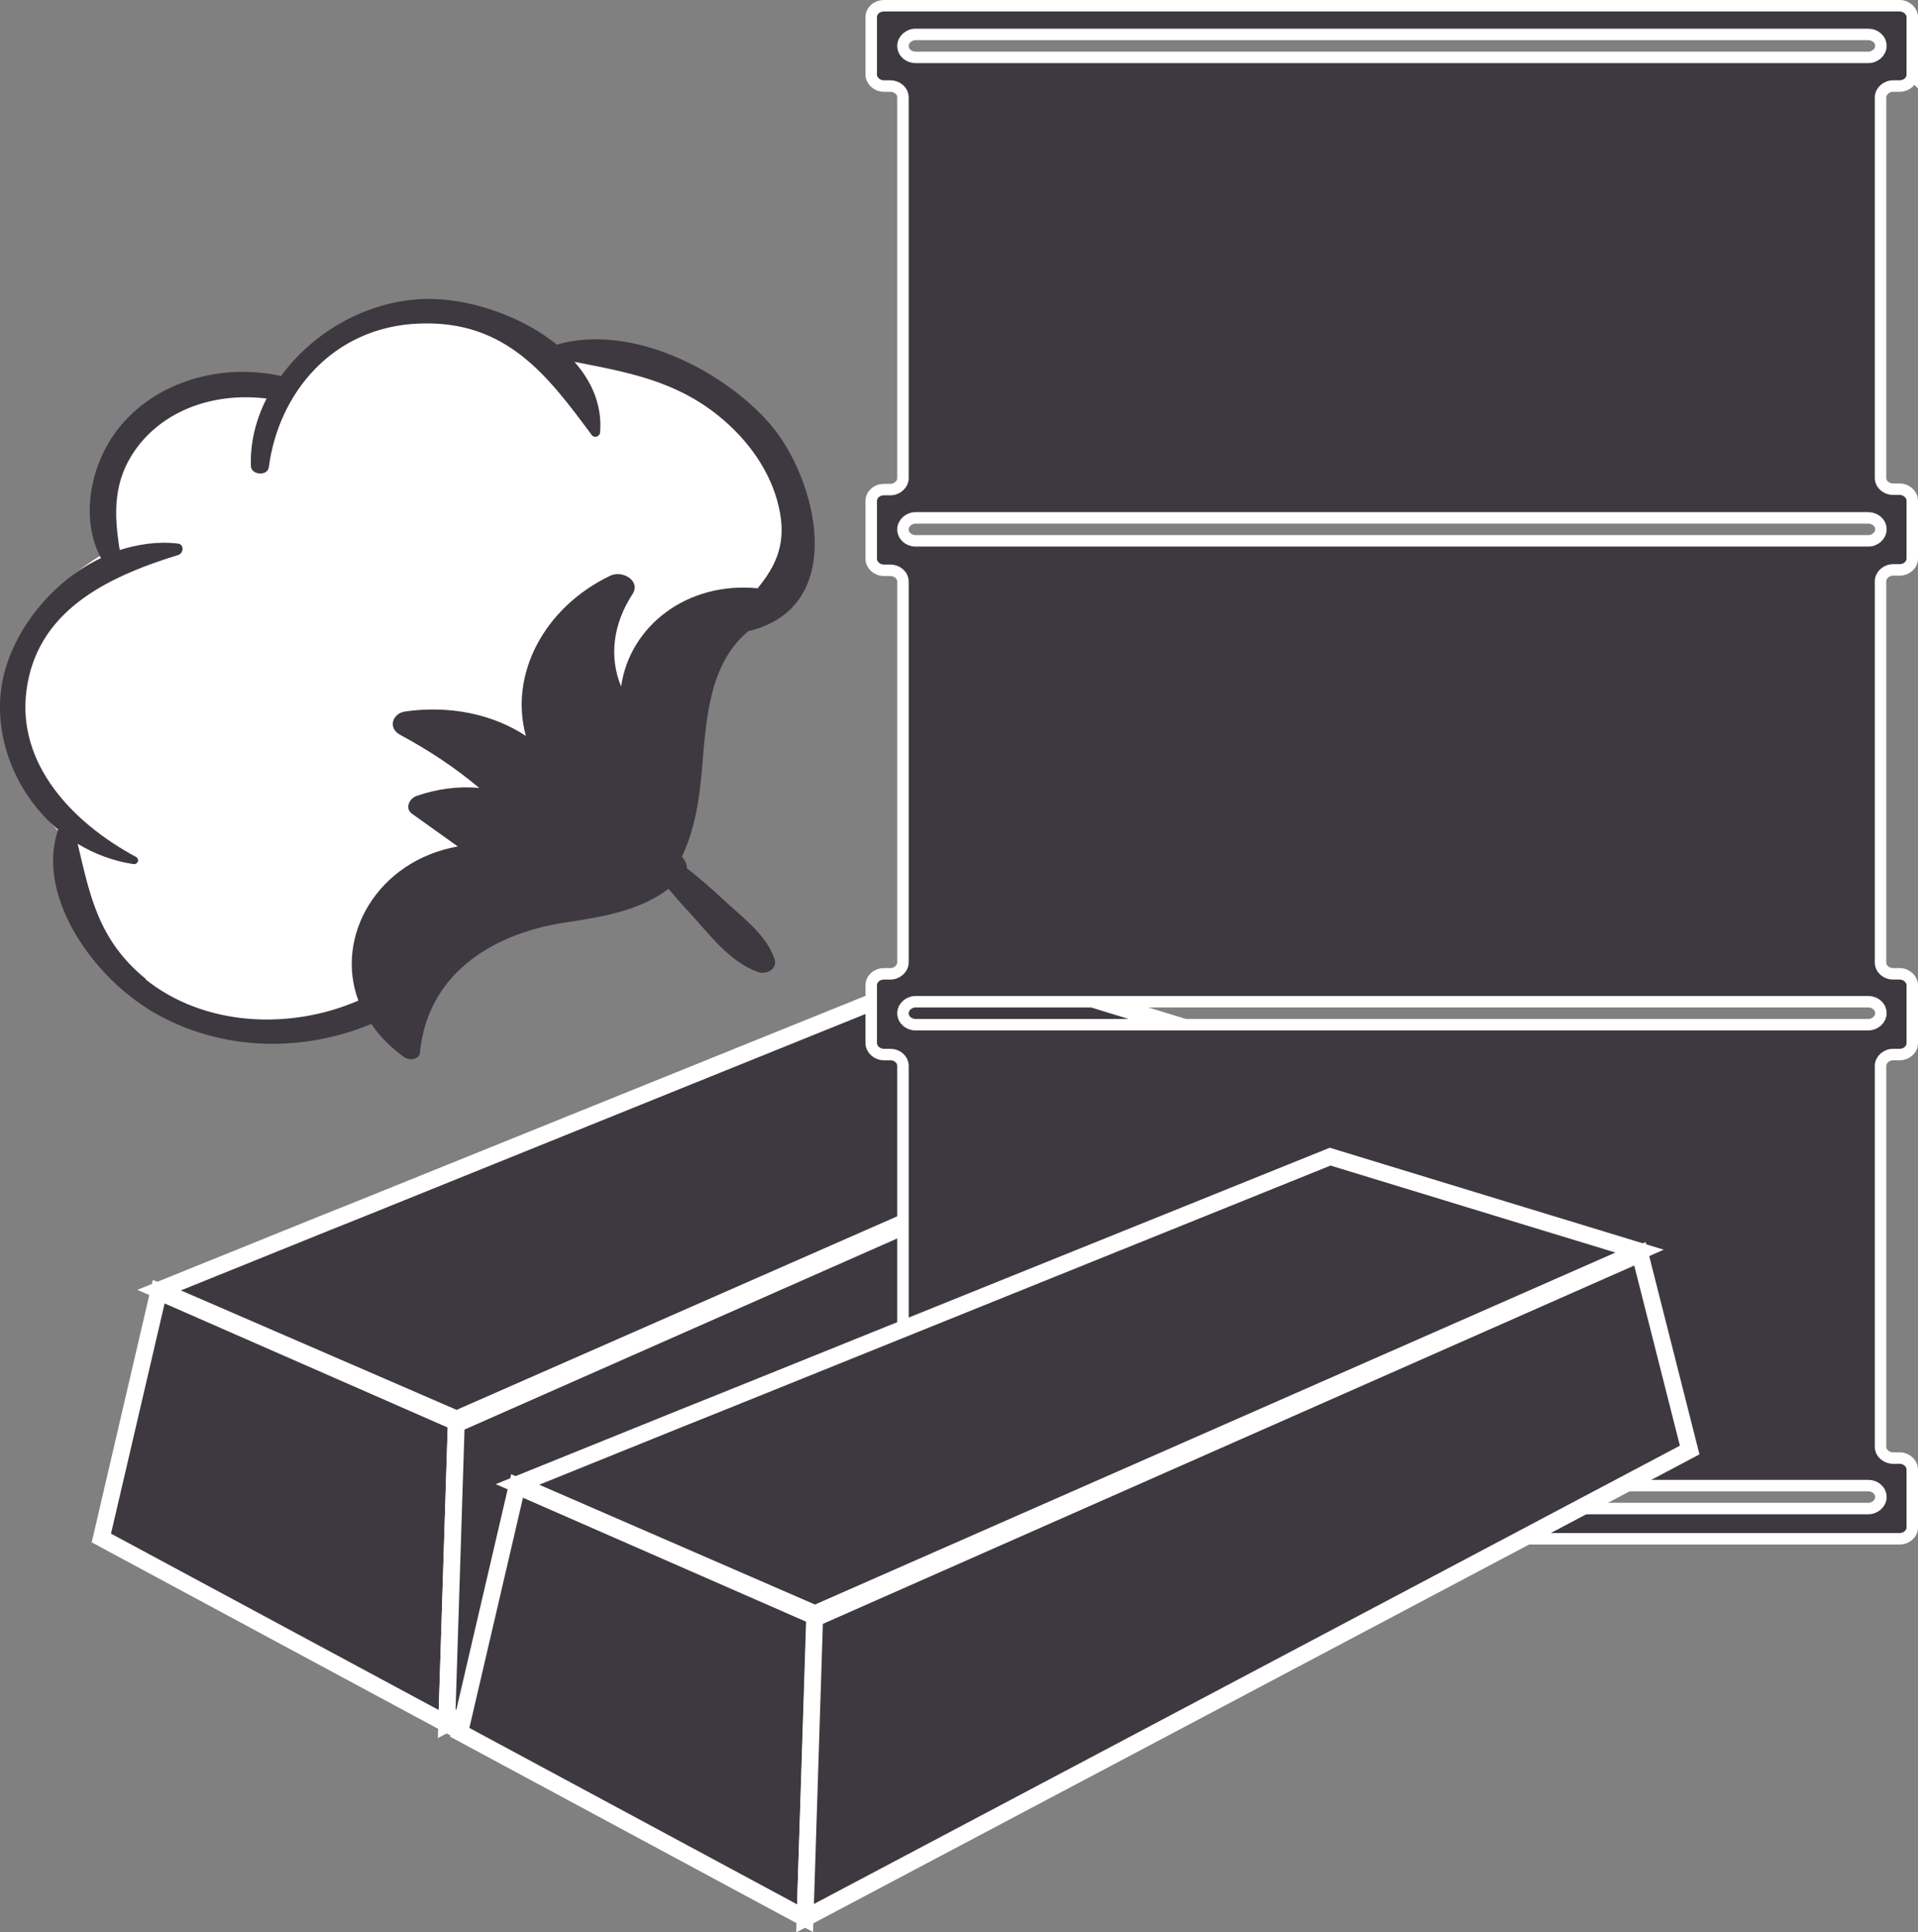 <?xml version="1.0" encoding="UTF-8"?><svg id="Ebene_2" xmlns="http://www.w3.org/2000/svg" viewBox="0 0 50.15 50.52"><rect x="0" y="0" width="50.15" height="50.52" fill="#808080" stroke="none"/><defs><style>.cls-1{stroke-width:.44px;}.cls-1,.cls-2,.cls-3{fill:#3e3940;}.cls-1,.cls-3,.cls-4{stroke:#fff;stroke-miterlimit:10;}.cls-3{stroke-width:.3px;}.cls-4{fill:#fff;stroke-width:.37px;}</style></defs><g id="Layer_4"><g id="Layer_2"><g><g><polygon class="cls-1" points="33.5 27.63 11.94 37.1 4.16 33.73 8.54 31.96 9.49 31.58 25.41 25.15 30.45 26.7 31.96 27.16 33.5 27.63"/><polygon class="cls-1" points="4.15 33.77 2.65 40.21 11.68 45.07 11.93 37.18 4.15 33.77"/><polygon class="cls-1" points="33.51 27.7 34.81 32.83 11.68 45.07 11.93 37.23 33.51 27.7"/></g><path class="cls-3" d="M50,1.95V.45c0-.16-.15-.3-.33-.3H23.11c-.18,0-.33,.13-.33,.3V1.95c0,.16,.15,.3,.33,.3h.17c.18,0,.33,.13,.33,.3V12.5c0,.16-.15,.3-.33,.3h-.17c-.18,0-.33,.13-.33,.3v1.51c0,.16,.15,.3,.33,.3h.17c.18,0,.33,.13,.33,.3v9.95c0,.16-.15,.3-.33,.3h-.17c-.18,0-.33,.13-.33,.3v1.51c0,.16,.15,.3,.33,.3h.17c.18,0,.33,.13,.33,.3v9.95c0,.16-.15,.3-.33,.3h-.17c-.18,0-.33,.13-.33,.3v1.51c0,.16,.15,.3,.33,.3h26.56c.18,0,.33-.13,.33-.3v-1.51c0-.16-.15-.3-.33-.3h-.17c-.18,0-.33-.13-.33-.3v-9.95c0-.16,.15-.3,.33-.3h.17c.18,0,.33-.13,.33-.3v-1.51c0-.16-.15-.3-.33-.3h-.17c-.18,0-.33-.13-.33-.3V15.2c0-.16,.15-.3,.33-.3h.17c.18,0,.33-.13,.33-.3v-1.51c0-.16-.15-.3-.33-.3h-.17c-.18,0-.33-.13-.33-.3V2.55c0-.16,.15-.3,.33-.3h.17c.18,0,.33-.13,.33-.3Zm-1.15,37.49H23.94c-.18,0-.33-.13-.33-.3h0c0-.16,.15-.3,.33-.3h24.91c.18,0,.33,.13,.33,.3h0c0,.16-.15,.3-.33,.3Zm0-12.65H23.94c-.18,0-.33-.13-.33-.3h0c0-.16,.15-.3,.33-.3h24.91c.18,0,.33,.13,.33,.3h0c0,.16-.15,.3-.33,.3Zm0-12.65H23.94c-.18,0-.33-.13-.33-.3h0c0-.16,.15-.3,.33-.3h24.91c.18,0,.33,.13,.33,.3h0c0,.16-.15,.3-.33,.3ZM23.61,1.2h0c0-.16,.15-.3,.33-.3h24.91c.18,0,.33,.13,.33,.3h0c0,.16-.15,.3-.33,.3H23.94c-.18,0-.33-.13-.33-.3Z"/><g><polygon class="cls-1" points="42.87 32.71 21.31 42.19 13.53 38.81 17.91 37.04 18.86 36.66 34.78 30.24 39.82 31.78 41.33 32.24 42.87 32.71"/><polygon class="cls-1" points="13.52 38.85 12.02 45.29 21.05 50.15 21.31 42.26 13.52 38.85"/><polygon class="cls-1" points="42.88 32.78 44.18 37.91 21.05 50.15 21.3 42.31 42.88 32.78"/></g><g><path class="cls-4" d="M9.31,26.66l9.96-10.28c.24-.23,1.7-1.72,1.37-3.51-.38-2.04-2.92-3.74-6.07-3.49-.14-.14-1.63-1.53-3.85-1.25-2.1,.27-3.12,1.81-3.24,2-1.51-.33-3.08,.17-3.98,1.25-1.16,1.39-.62,3.04-.57,3.19-.21,.11-2.25,1.19-2.54,3.46-.3,2.37,1.59,3.9,1.74,4.01-.03,.32-.15,2.21,1.37,3.64,1.43,1.35,3.74,1.74,5.82,.98Z"/><path class="cls-2" d="M3.82,26.35c1.76,1.11,3.97,1.22,5.89,.42,.21,.32,.5,.61,.86,.87,.13,.09,.39,.07,.41-.12,.19-1.97,1.77-3.09,3.79-3.4,1-.15,1.95-.31,2.71-.88,.17,.2,.35,.41,.54,.61,.51,.55,1.04,1.29,1.79,1.56,.24,.09,.53-.09,.44-.34-.22-.65-.86-1.1-1.37-1.58-.3-.28-.6-.54-.92-.79,0-.11-.05-.22-.13-.3,.33-.7,.45-1.45,.52-2.24,.11-1.25,.16-2.79,1.22-3.66,2.65-.63,1.78-4.02,.56-5.42-1.19-1.37-3.6-2.64-5.57-2.07-1.04-.84-2.58-1.31-3.8-1.17-1.38,.15-2.64,.93-3.41,1.99-1.56-.34-3.24,.13-4.22,1.33-.75,.92-1.06,2.36-.49,3.43C1.23,15.26,.16,16.73,.02,18.1c-.14,1.31,.44,2.7,1.5,3.59-.58,1.69,.85,3.74,2.31,4.66Zm0-.75c-1.26-1.02-1.47-2.21-1.79-3.54,.43,.26,.92,.45,1.45,.53,.13,.02,.18-.13,.07-.19-1.67-.9-3.1-2.43-2.86-4.33,.26-2.07,2.05-2.97,3.97-3.56,.15-.05,.16-.29-.02-.3-.52-.06-1.03,.02-1.51,.17-.15-.94-.19-1.82,.46-2.69,.77-1.02,2.08-1.43,3.38-1.27-.28,.55-.43,1.15-.41,1.76,0,.24,.44,.28,.47,.03,.25-1.91,1.65-3.66,3.92-3.75,2.3-.1,3.39,1.39,4.52,2.91,.07,.1,.21,.04,.22-.06,.06-.7-.21-1.33-.67-1.85,1.38,.27,2.64,.49,3.79,1.43,.76,.62,1.34,1.44,1.55,2.35,.22,.93-.05,1.53-.55,2.14-1.86-.18-3.35,1-3.57,2.57-.32-.78-.21-1.64,.3-2.42,.22-.34-.26-.63-.58-.48-1.74,.83-2.65,2.59-2.21,4.19-.88-.58-2.01-.8-3.15-.64-.35,.05-.46,.44-.14,.61,.76,.41,1.44,.86,2.07,1.39-.54-.05-1.09,.02-1.64,.21-.2,.07-.31,.34-.11,.47l1.19,.85c-2.09,.37-3.23,2.34-2.6,4.03-1.8,.78-4.04,.67-5.57-.56Z"/></g></g></g></g></svg>